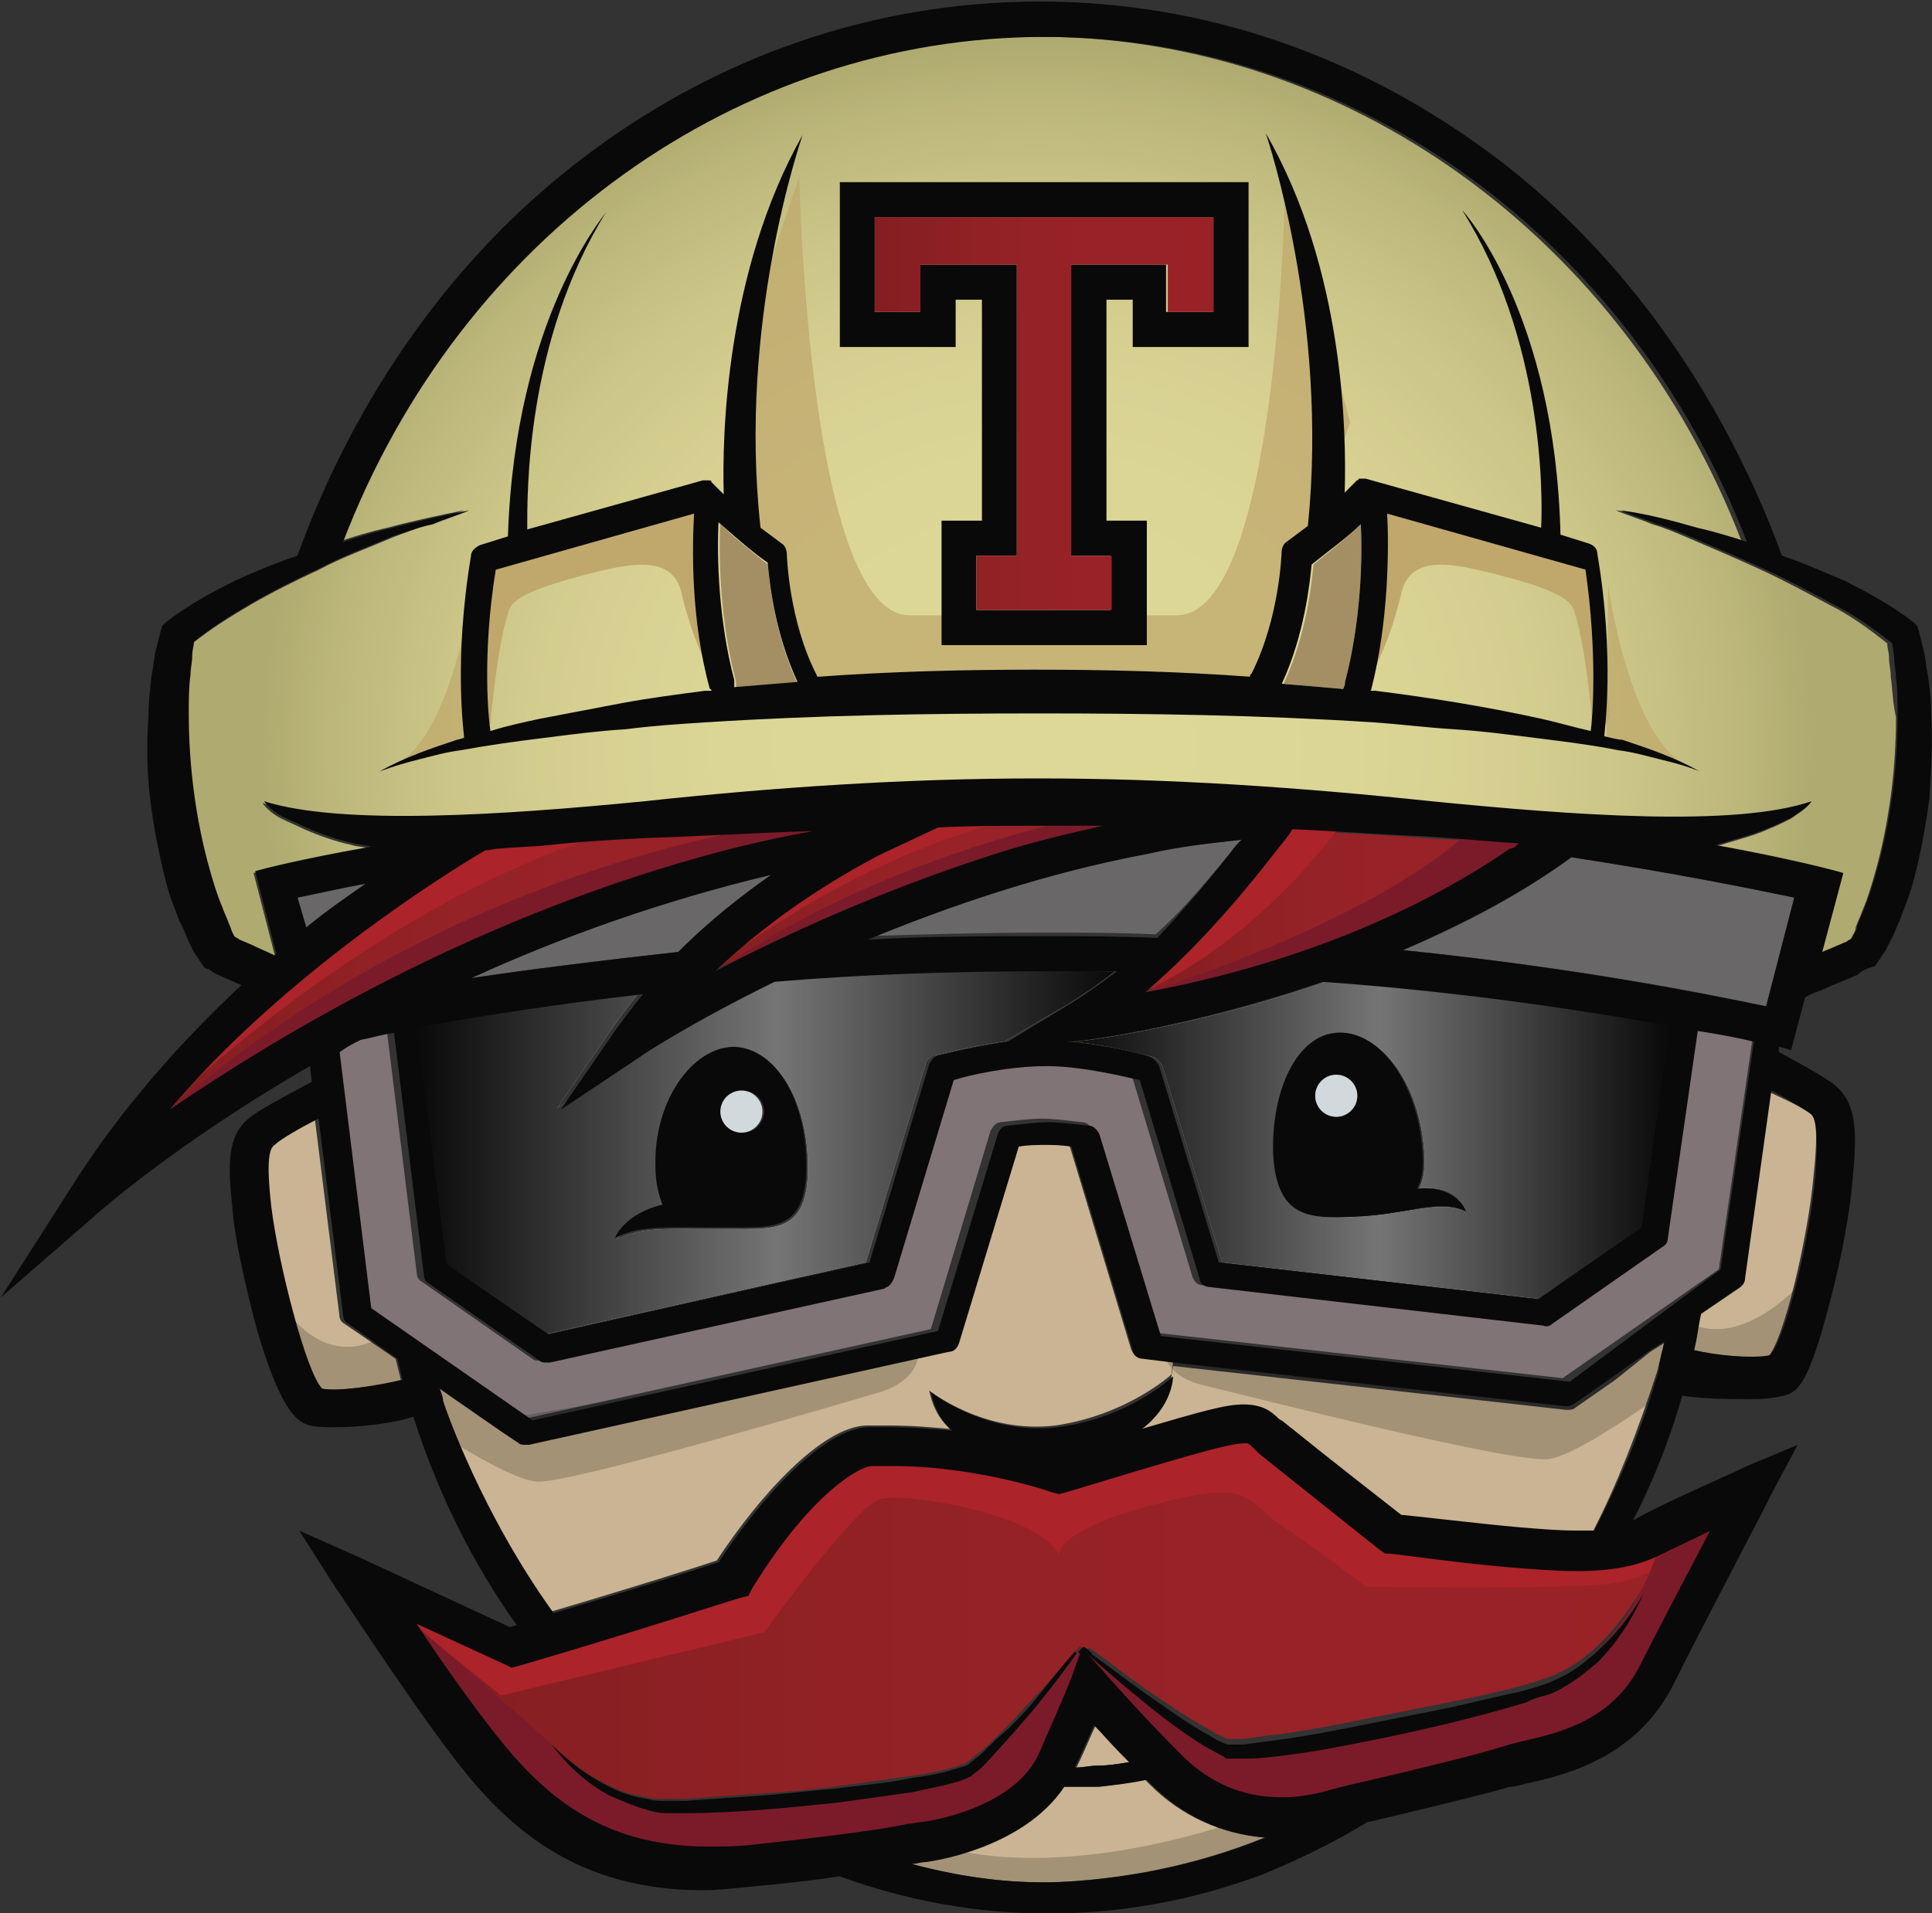 <?xml version="1.0" encoding="utf-8"?>
<!-- Generator: Adobe Illustrator 18.1.1, SVG Export Plug-In . SVG Version: 6.00 Build 0)  -->
<!DOCTYPE svg PUBLIC "-//W3C//DTD SVG 1.1//EN" "http://www.w3.org/Graphics/SVG/1.1/DTD/svg11.dtd">
<svg version="1.1" id="Layer_1" xmlns="http://www.w3.org/2000/svg" xmlns:xlink="http://www.w3.org/1999/xlink" x="0px" y="0px"
	 viewBox="694 -594 2000 1981" enable-background="new 694 -594 2000 1981" xml:space="preserve">
<rect x="694" y="-594" width="2000" height="1981" fill="#333333" stroke="none"/>
<filter  width="100%" height="100%" filterUnits="objectBoundingBox" id="alpha" y="0%" x="0%">
	<feColorMatrix  type="matrix" in="SourceGraphic" values="0 0 0 0 1 0 0 0 0 1 0 0 0 0 1 0 0 0 1 0"></feColorMatrix>
</filter>
<defs>
	<filter id="Adobe_OpacityMaskFilter" filterUnits="userSpaceOnUse" x="694" y="-594.2" width="2000" height="1981.5">
		<feColorMatrix  type="matrix" values="1 0 0 0 0  0 1 0 0 0  0 0 1 0 0  0 0 0 1 0"/>
	</filter>
</defs>
<mask maskUnits="userSpaceOnUse" x="694" y="-594.2" width="2000" height="1981.5" id="mask0">
	<g filter="url(#alpha)">
		<g>
			<rect x="694" y="-594.2" opacity="0.251" width="2000" height="1981"/>
		</g>
	</g>
	<g filter="url(#alpha)">
		<g>
			<rect x="694" y="-594.2" opacity="0.8" width="2000" height="1981"/>
		</g>
	</g>
</mask>
<g id="surface1" mask="url(#mask0)">
	
		<radialGradient id="SVGID_1_" cx="63.407" cy="133.821" r="40.146" gradientTransform="matrix(-7.940240e-07 -18.158 -19.982 8.730660e-07 4441.592 1330.389)" gradientUnits="userSpaceOnUse">
		<stop  offset="0" style="stop-color:#FBF5A9"/>
		<stop  offset="0.408" style="stop-color:#F9F2A7"/>
		<stop  offset="0.614" style="stop-color:#F1E9A0"/>
		<stop  offset="0.775" style="stop-color:#E4DD95"/>
		<stop  offset="0.911" style="stop-color:#D3CD86"/>
		<stop  offset="1" style="stop-color:#C4BF7A"/>
	</radialGradient>
	<path fill="url(#SVGID_1_)" d="M2651.3,106.7c0-7.3-1.8-12.7-1.8-20c0-5.4-1.8-9.1-1.8-14.5c-18.2-14.5-38.1-29.1-59.9-39.9
		c-23.6-12.7-47.2-25.4-70.8-36.3c-23.6-10.9-49-21.8-74.5-32.7c-12.7-5.4-25.4-10.9-38.1-14.5c-12.7-5.4-25.4-9.1-38.1-14.5
		c27.2,3.6,54.5,10.9,79.9,18.2c16.3,3.6,34.5,9.1,50.9,14.5c-121.7-315.9-410.5-522.9-726.6-522.9s-604.9,205.2-726.6,522.9
		c16.3-5.4,34.5-10.9,50.9-14.5c27.2-7.3,52.7-12.7,79.9-18.2c-12.7,5.4-25.4,9.1-38.1,14.5c-12.7,5.4-25.4,9.1-38.1,14.5
		c-25.4,10.9-50.9,20-74.5,32.7c-23.6,10.9-49,23.6-70.8,36.3c-21.8,12.7-41.8,25.4-59.9,39.9c0,3.6-1.8,9.1-1.8,14.5
		c0,7.3-1.8,12.7-1.8,20c-1.8,12.7-1.8,27.2-1.8,39.9c0,27.2,1.8,54.5,5.4,81.7c3.6,27.2,9.1,54.5,16.3,79.9
		c3.6,12.7,7.3,25.4,12.7,38.1c1.8,5.4,5.4,12.7,7.3,18.2c1.8,3.6,1.8,5.4,3.6,9.1l1.8,3.6c1.8,1.8,3.6,1.8,5.4,3.6l12.7,5.4
		c7.3,3.6,16.3,7.3,23.6,10.9c0,0,0,0,1.8-1.8L956.5,310c5.4-1.8,47.2-12.7,119.9-25.4c-5.5-1.8-12.7-1.8-18.2-3.6
		c-16.3-3.6-32.7-9.1-49-16.3c-7.3-3.6-16.3-7.3-23.6-10.9c-7.3-3.6-14.5-9.1-20-16.3c79.9,25.4,247,14.5,394.2,0
		c134.4-14.5,270.7-23.6,406.9-23.6s270.7,9.1,406.9,23.6c147.1,14.5,314.3,27.2,394.2,0c-5.4,7.3-12.7,10.9-20,16.3
		c-7.3,3.6-14.5,7.3-23.6,10.9c-16.3,7.3-32.7,10.9-49,16.3c-1.8,0-5.4,1.8-7.3,1.8c79.9,14.5,127.2,27.2,132.6,29.1l-21.8,81.7
		c3.6-1.8,9.1-3.6,12.7-5.4l12.7-5.4c1.8-1.8,3.6-1.8,5.4-3.6l1.8-3.6c1.8-3.6,3.6-5.4,3.6-9.1c1.8-5.4,5.4-12.7,7.3-18.2
		c5.4-12.7,9.1-25.4,12.7-38.1c7.3-25.4,12.7-52.7,16.4-79.9c3.6-27.2,5.4-54.5,5.4-81.7C2653.1,132.1,2653.1,119.4,2651.3,106.7z"
		/>
	<path fill="#E5CAA3" d="M1862.9,1230.6c-10.9,1.8-21.8,3.6-32.7,3.6c-7.3,0-14.5,1.8-20,1.8h-1.8c9.1-18.2,14.5-32.7,20-43.6
		C1835.7,1203.4,1848.4,1216.1,1862.9,1230.6z"/>
	<path fill="#E5CAA3" d="M1884.7,1254.2c32.7,32.7,74.5,50.8,118.1,54.5c-76.3,30.9-147.1,41.8-201.6,45.4
		c-54.5,3.6-110.8-3.6-165.3-18.2c5.4,0,7.3-1.8,12.7-1.8c3.6,0,101.7-12.7,145.3-78.1h14.5c7.3,0,14.5,0,21.8,0
		c16.3-1.8,32.7-3.6,49-7.3C1881.1,1250.6,1882.9,1252.4,1884.7,1254.2z"/>
	<path fill="#737071" d="M1979.2,275.5c-3.6,3.6-7.3,9.1-10.9,12.7c-20,23.6-45.4,56.3-78.1,85.3c-36.3-1.8-74.5-1.8-114.4-1.8
		c-65.4,0-127.2,1.8-185.3,3.6c83.6-34.5,183.5-69,290.6-89C1913.8,282.8,1946.5,279.2,1979.2,275.5z"/>
	<path fill="#737071" d="M1492.4,311.8c-29.1,20-63.6,47.2-96.3,79.9c-83.6,9.1-156.2,18.2-216.2,27.2
		C1272.6,377.2,1377.9,339.1,1492.4,311.8z"/>
	<path fill="#8D7F81" d="M2507.8,484.3l-34.5,236L2311.6,833l-423.2-47.2l-63.6-208.8c-1.8-5.4-5.4-9.1-10.9-9.1
		c-16.3-1.8-29.1-3.6-41.8-3.6c-10.9,0-25.4,1.8-41.8,3.6c-5.5,0-9.1,5.4-10.9,9.1l-61.8,205.2l-419.6,92.6l-167.1-116.2
		l-32.7-265.1c7.3-3.6,14.5-7.3,21.8-12.7c10.9-1.8,21.8-3.6,34.5-7.3l30.9,250.6c0,3.6,1.8,7.3,5.4,9.1l114.4,79.9
		c1.8,1.8,5.4,1.8,7.3,1.8s1.8,0,3.6,0l345.1-76.3c1.8,0,1.8,0,3.6-1.8c3.6-1.8,5.4-5.4,7.3-9.1l61.8-205.2
		c16.3-3.6,59.9-14.5,96.3-14.5c38.1,0,79.9,9.1,96.3,14.5l61.8,205.2c1.8,5.4,5.4,9.1,10.9,9.1l345.1,39.9c3.6,0,7.3,0,9.1-1.8
		l114.4-79.9c3.6-1.8,5.4-5.4,5.4-9.1l30.9-214.3C2475.1,477.1,2493.3,480.7,2507.8,484.3z"/>
	<path fill="#737071" d="M2551.4,335.4L2522.3,448c-59.9-12.7-194.4-39.9-376-58.1c59.9-25.4,119.9-56.3,174.4-96.2
		C2427.9,310,2507.8,326.4,2551.4,335.4z"/>
	<path fill="#E5CAA3" d="M1332.5,689.5c23.6-12.7,50.9-10.9,92.6-10.9c3.6,0,9.1,0,14.5,0c3.6,0,9.1,0,12.7,0
		c43.6,0,78.1,3.6,78.1-63.6s-30.9-121.7-72.7-121.7c-43.6,0-83.6,56.3-81.7,123.5c0,18.2,3.6,30.9,7.3,39.9
		C1343.4,664.1,1334.3,687.7,1332.5,689.5z M1848.4,411.7c-16.3,12.7-34.5,25.4-52.7,36.3l-61.8,36.3c-38.1,5.4-70.8,14.5-72.7,14.5
		c-1.8,0-1.8,0-3.6,1.8c-3.6,1.8-5.4,5.4-5.4,7.3l-61.8,205.2L1258,787.6l-105.4-72.6L1121.8,468c59.9-10.9,138.1-23.6,234.3-34.5
		c-10.9,12.7-20,25.4-29.1,38.1l-56.3,81.7l81.7-54.5c1.8,0,54.5-36.3,139.9-78.1c85.4-7.3,179.8-10.9,281.6-10.9
		C1801.2,411.7,1824.8,411.7,1848.4,411.7z"/>
	<path fill="#E5CAA3" d="M2211.7,660.5c0-1.8-9.1-29.1-49-23.6c5.4-9.1,7.3-23.6,5.4-41.8c-5.4-67.2-43.6-119.8-87.2-119.8
		c-43.6,1.8-70.8,58.1-67.2,125.3c1.8,67.2,38.1,67.2,81.7,65.4C2151.8,664.1,2182.6,647.8,2211.7,660.5z M2424.2,468l-29.1,208.8
		l-105.4,74.4l-330.6-38.1l-61.8-203.4c-1.8-3.6-5.4-7.3-9.1-9.1c-1.8,0-43.6-12.7-87.2-16.3h7.3c7.3,0,121.7-14.5,257.9-61.7
		C2217.2,433.5,2338.9,451.7,2424.2,468z"/>
	<g>
		<g>
			<defs>
				<rect id="SVGID_2_" x="694" y="-594.2" width="2000" height="1981"/>
			</defs>
			<clipPath id="SVGID_3_">
				<use xlink:href="#SVGID_2_"  overflow="visible"/>
			</clipPath>
			<g id="surface6" clip-path="url(#SVGID_3_)">
				
					<linearGradient id="SVGID_4_" gradientUnits="userSpaceOnUse" x1="1010.839" y1="-87.727" x2="1050.734" y2="-87.727" gradientTransform="matrix(18.165 0 0 -18.158 -17237.633 -994.183)">
					<stop  offset="0" style="stop-color:#010101"/>
					<stop  offset="0.517" style="stop-color:#808080"/>
					<stop  offset="1" style="stop-color:#010101"/>
				</linearGradient>
				<path fill="url(#SVGID_4_)" d="M1332.5,689.5c23.6-12.7,50.9-10.9,92.6-10.9c3.6,0,9.1,0,14.5,0c3.6,0,9.1,0,12.7,0
					c43.6,0,78.1,3.6,78.1-63.6s-30.9-121.7-72.7-121.7c-43.6,0-83.6,56.3-81.7,123.5c0,18.2,3.6,30.9,7.3,39.9
					C1343.4,664.1,1334.3,687.7,1332.5,689.5z M1848.4,411.7c-16.3,12.7-34.5,25.4-52.7,36.3l-61.8,36.3
					c-38.1,5.4-70.8,14.5-72.7,14.5c-1.8,0-1.8,0-3.6,1.8c-3.6,1.8-5.4,5.4-5.4,7.3l-61.8,205.2L1258,787.6l-105.4-72.6L1121.8,468
					c59.9-10.9,138.1-23.6,234.3-34.5c-10.9,12.7-20,25.4-29.1,38.1l-56.3,81.7l81.7-54.5c1.8,0,54.5-36.3,139.9-78.1
					c85.4-7.3,179.8-10.9,281.6-10.9C1801.2,411.7,1824.8,411.7,1848.4,411.7z"/>
				
					<linearGradient id="SVGID_5_" gradientUnits="userSpaceOnUse" x1="1048.014" y1="-87.077" x2="1082.378" y2="-87.077" gradientTransform="matrix(18.165 0 0 -18.158 -17237.633 -994.183)">
					<stop  offset="0" style="stop-color:#010101"/>
					<stop  offset="0.517" style="stop-color:#808080"/>
					<stop  offset="1" style="stop-color:#010101"/>
				</linearGradient>
				<path fill="url(#SVGID_5_)" d="M2211.7,660.5c0-1.8-9.1-29.1-49-23.6c5.4-9.1,7.3-23.6,5.4-41.8
					c-5.4-67.2-43.6-119.8-87.2-119.8c-43.6,1.8-70.8,58.1-67.2,125.3c1.8,67.2,38.1,67.2,81.7,65.4
					C2151.8,664.1,2182.6,647.8,2211.7,660.5z M2424.2,468l-29.1,208.8l-105.4,74.4l-330.6-38.1l-61.8-203.4
					c-1.8-3.6-5.4-7.3-9.1-9.1c-1.8,0-43.6-12.7-87.2-16.3h7.3c7.3,0,121.7-14.5,257.9-61.7C2217.2,433.5,2338.9,451.7,2424.2,468z"
					/>
			</g>
		</g>
	</g>
	<path fill="#E5CAA3" d="M2567.7,558.8c5.5,3.6,9.1,14.5,3.6,65.4c-5.4,61.7-30.9,170.7-47.2,187c-18.2,3.6-54.5,0-78.1-5.4
		c3.6-16.3,5.4-23.6,7.3-38.1l40-27.2c3.6-1.8,5.4-5.4,5.4-9.1L2526,537C2545.9,546.1,2564.1,555.2,2567.7,558.8z"/>
	<path fill="#E5CAA3" d="M1103.6,813c1.8,7.3,3.6,14.5,5.4,21.8c-21.8,5.4-65.4,12.7-85.4,9.1c-16.4-16.3-47.2-128.9-52.7-188.8
		c-5.4-49-1.8-59.9,3.6-63.6c5.4-5.4,27.2-16.3,45.4-27.2l25.4,203.4c0,3.6,1.8,7.3,5.4,9.1L1103.6,813z"/>
	<path fill="#E5CAA3" d="M1908.3,816.6l-1.8,12.7c0,0-45.4,41.8-119.9,52.7c-74.5,9.1-130.8-36.3-130.8-36.3
		c1.8,7.3,5.4,25.4,21.8,39.9c-20-1.8-40-3.6-63.6-3.6c-7.3,0-16.3,0-23.6,0c-45.4,1.8-109,70.8-154.4,139.8
		c-21.8,7.3-90.8,29.1-170.8,52.7c-74.5-103.5-110.8-208.8-114.4-219.7c-1.8-3.6-3.6-9.1-3.6-12.7l18.2,12.7l47.2,32.7l16.3,10.9
		c1.8,1.8,5.4,1.8,7.3,1.8s1.8,0,3.6,0l434.1-96.2c5.4-1.8,9.1-5.4,10.9-9.1l61.8-203.4c10.9-1.8,20-1.8,27.2-1.8s18.2,0,27.2,1.8
		l63.6,210.6c1.8,5.4,5.4,9.1,10.9,9.1L1908.3,816.6z"/>
	<path fill="#E5CAA3" d="M2402.4,805.7l14.5-9.1c-1.8,9.1-5.4,20-7.3,29.1c-20,61.7-41.8,118-67.2,167.1c-5.4,0-10.9,0-18.2,0
		c-20,0-40-1.8-61.8-3.6c-38.1-3.6-99.9-10.9-119.9-12.7c-16.3-12.7-74.5-58.1-121.7-96.2c-1.8-1.8-3.6-3.6-5.4-3.6
		c-9.1-7.3-18.2-14.5-36.3-14.5c-18.2,0-43.6,7.3-105.4,25.4c32.7-23.6,32.7-54.5,32.7-54.5l1.8-12.7l406.9,45.4
		c3.6,0,7.3,0,9.1-1.8l41.8-29.1L2402.4,805.7z"/>
	
		<linearGradient id="SVGID_6_" gradientUnits="userSpaceOnUse" x1="1010.595" y1="-115.727" x2="1084.383" y2="-115.727" gradientTransform="matrix(18.165 0 0 -18.158 -17237.633 -994.183)">
		<stop  offset="0" style="stop-color:#921A1E"/>
		<stop  offset="2.860000e-02" style="stop-color:#931A1E"/>
		<stop  offset="0.297" style="stop-color:#A01D22"/>
		<stop  offset="0.599" style="stop-color:#A81F24"/>
		<stop  offset="1" style="stop-color:#AA1F24"/>
	</linearGradient>
	<path fill="url(#SVGID_6_)" d="M1812.1,1110.8c-1.8,1.8-3.6,3.6-5.4,5.4c-14.5,16.3-27.2,32.7-43.6,49c-9.1,9.1-18.2,20-27.2,29.1
		c-9.1,9.1-18.2,18.2-29.1,27.2c-5.4,3.6-10.9,9.1-14.5,10.9c-5.4,1.8-10.9,3.6-18.2,5.4c-12.7,3.6-25.4,5.4-38.1,7.3
		c-25.4,3.6-52.7,7.3-78.1,10.9c-25.4,3.6-52.7,5.4-78.1,7.3c-25.4,1.8-52.7,3.6-78.1,5.4c-7.3,0-12.7,0-20,0
		c-5.4,0-12.7,0-18.2-1.8c-12.7-1.8-25.4-5.4-36.3-10.9c-23.6-10.9-45.4-27.2-63.6-45.4c16.4,20,36.3,38.1,59.9,52.7
		c10.9,7.3,23.6,12.7,38.1,14.5c7.3,1.8,14.5,1.8,20,3.6c7.3,0,12.7,0,20,0c52.7,0,105.4-5.4,158-10.9c25.4-3.6,52.7-7.3,78.1-10.9
		c12.7-1.8,25.4-5.4,40-9.1c7.3-1.8,12.7-3.6,20-7.3c3.6-1.8,7.3-3.6,9.1-7.3c1.8-1.8,5.4-3.6,7.3-7.3c20-18.2,36.3-38.1,52.7-59.9
		c14.5-18.2,27.2-34.5,40-52.7l-9.1,25.4c0,0-5.4,14.5-32.7,76.3c-27.2,59.9-121.7,72.6-121.7,72.6c-5.4,0-9.1,1.8-14.5,1.8
		c-16.3,3.6-45.4,7.3-161.7,21.8c-16.4,1.8-30.9,1.8-45.4,1.8c-114.4,0-172.6-56.3-219.8-116.2c-27.2-34.5-58.1-78.1-81.7-114.4
		c43.6,20,90.8,41.8,90.8,41.8l7.3,3.6l7.3-1.8c118.1-34.5,228.9-69,230.7-70.8l7.3-1.8l3.6-7.3c65.4-101.7,114.4-127.1,123.5-127.1
		c7.3,0,14.5,0,21.8,0c90.8,0,165.3,27.2,165.3,27.2l7.3,1.8l7.3-1.8c114.4-36.3,167.1-50.8,185.3-50.8c3.6,0,3.6,0,9.1,5.4
		c1.8,1.8,3.6,3.6,5.5,5.4c56.3,43.6,125.3,99.9,125.3,99.9l5.4,3.6h5.4c0,0,79.9,9.1,127.2,14.5c23.6,1.8,45.4,3.6,65.4,3.6
		c36.3,0,63.6-5.4,85.4-16.3c14.5-7.3,32.7-16.3,52.7-25.4c-21.8,39.9-50.9,96.2-72.7,139.8c-29.1,56.3-81.7,69-121.7,78.1
		c-7.3,1.8-12.7,3.6-20,5.4c-29.1,9.1-90.8,23.6-143.5,36.3c-14.5,3.6-29.1,7.3-43.6,10.9c-14.5,3.6-29.1,5.4-41.8,5.4
		c-40,0-74.5-14.5-103.5-43.6c-43.6-43.6-78.1-85.3-79.9-85.3l-16.3-18.2c16.3,14.5,34.5,29.1,50.9,43.6
		c21.8,18.2,43.6,34.5,69,50.8c5.4,3.6,12.7,7.3,20,10.9c0,0,1.8,0,3.6,1.8c1.8,0,1.8,0,3.6,0s3.6,0,5.4,0c3.6,0,7.3,0,10.9,0
		c14.5,0,29.1-1.8,41.8-3.6c27.2-3.6,56.3-9.1,83.6-14.5c54.5-10.9,109-23.6,163.5-39.9c7.3-1.8,12.7-3.6,20-7.3
		c7.3-1.8,14.5-5.4,20-9.1c12.7-7.3,23.6-16.3,34.5-25.4c20-20,36.3-43.6,49-70.8c-14.5,23.6-32.7,47.2-52.7,63.6
		c-10.9,9.1-21.8,16.3-34.5,21.8c-12.7,5.4-25.4,9.1-38.1,12.7c-27.2,7.3-54.5,12.7-81.7,18.2c-27.2,5.4-54.5,10.9-81.7,16.3
		c-27.2,5.4-54.5,10.9-81.7,14.5c-14.5,1.8-27.2,3.6-40,5.4c-3.6,0-7.3,0-9.1,0s-3.6,0-3.6,0h-1.8h-1.8c-5.4-1.8-12.7-5.4-18.2-9.1
		c-23.6-12.7-47.2-29.1-70.8-45.4c-18.2-12.7-36.3-27.2-54.5-39.9C1819.3,1114.4,1815.7,1112.6,1812.1,1110.8z"/>
	
		<linearGradient id="SVGID_7_" gradientUnits="userSpaceOnUse" x1="1052.395" y1="-74.077" x2="1073.743" y2="-74.077" gradientTransform="matrix(18.165 0 0 -18.158 -17237.633 -994.183)">
		<stop  offset="0" style="stop-color:#921A1E"/>
		<stop  offset="2.860000e-02" style="stop-color:#931A1E"/>
		<stop  offset="0.297" style="stop-color:#A01D22"/>
		<stop  offset="0.599" style="stop-color:#A81F24"/>
		<stop  offset="1" style="stop-color:#AA1F24"/>
	</linearGradient>
	<path fill="url(#SVGID_7_)" d="M2266.2,279.2c-3.6,1.8-5.4,5.4-9.1,7.3C2122.7,379,1968.3,419,1879.3,435.3
		c63.6-52.7,112.6-114.4,136.2-147.1c7.3-10.9,12.7-18.2,16.3-21.8c45.4,1.8,90.8,3.6,136.2,7.3
		C2200.8,275.5,2233.5,277.3,2266.2,279.2z"/>
	
		<linearGradient id="SVGID_8_" gradientUnits="userSpaceOnUse" x1="1027.695" y1="-73.277" x2="1049.924" y2="-73.277" gradientTransform="matrix(18.165 0 0 -18.158 -17237.633 -994.183)">
		<stop  offset="0" style="stop-color:#921A1E"/>
		<stop  offset="2.860000e-02" style="stop-color:#931A1E"/>
		<stop  offset="0.297" style="stop-color:#A01D22"/>
		<stop  offset="0.599" style="stop-color:#A81F24"/>
		<stop  offset="1" style="stop-color:#AA1F24"/>
	</linearGradient>
	<path fill="url(#SVGID_8_)" d="M1764.8,261c23.6,0,45.4,0,69,0c-38.1,9.1-76.3,18.2-112.6,29.1c-119.9,36.3-221.6,85.3-290.6,121.7
		c78.1-74.4,159.9-116.2,168.9-119.8l61.8-29.1C1697.6,261,1732.1,261,1764.8,261z"/>
	
		<linearGradient id="SVGID_9_" gradientUnits="userSpaceOnUse" x1="996.933" y1="-77.277" x2="1033.533" y2="-77.277" gradientTransform="matrix(18.165 0 0 -18.158 -17237.633 -994.183)">
		<stop  offset="0" style="stop-color:#921A1E"/>
		<stop  offset="2.860000e-02" style="stop-color:#931A1E"/>
		<stop  offset="0.297" style="stop-color:#A01D22"/>
		<stop  offset="0.599" style="stop-color:#A81F24"/>
		<stop  offset="1" style="stop-color:#AA1F24"/>
	</linearGradient>
	<path fill="url(#SVGID_9_)" d="M1536,264.6c-40,7.3-79.9,18.2-118.1,27.2c-239.8,67.2-434.1,183.4-546.8,261.5
		c114.4-138,281.6-243.3,327-268.7c5.4,0,9.1-1.8,14.5-1.8c16.3-1.8,32.7-3.6,50.9-3.6c32.7-1.8,67.2-5.4,99.9-7.3
		C1421.5,270.1,1477.8,266.4,1536,264.6z"/>
	<path fill="#B79E6B" d="M2102.7-51.3c1.8,36.3,0,101.7-16.3,163.4c0,1.8,0,5.4,0,7.3c-21.8-1.8-43.6-3.6-63.6-5.4
		c23.6-50.8,29.1-103.5,30.9-123.5C2071.8-24.1,2090-38.6,2102.7-51.3z"/>
	<path fill="#B79E6B" d="M1488.7-9.6c1.8,18.2,7.3,72.6,30.9,123.5c-21.8,1.8-43.6,3.6-63.6,5.4c0-1.8,0-3.6,0-7.3
		c-16.3-61.7-18.2-127.1-16.3-163.4C1452.4-38.6,1470.6-24.1,1488.7-9.6z"/>
	<path fill="#010101" d="M2211.7,660.5c-29.1-14.5-59.9,3.6-118.1,5.4c-43.6,1.8-78.1,1.8-81.7-65.4
		c-1.8-67.2,25.4-123.5,67.2-125.3c43.6-1.8,81.7,52.7,87.2,119.8c1.8,18.2,0,32.7-5.4,41.8C2202.6,633.2,2211.7,660.5,2211.7,660.5
		z M2077.3,562.4c12.7,0,21.8-10.9,21.8-21.8c0-12.7-10.9-21.8-21.8-21.8c-12.7,0-21.8,10.9-21.8,21.8
		C2055.5,553.3,2064.6,562.4,2077.3,562.4z"/>
	<path fill="#EDF6FA" d="M2099.1,540.6c0,12-9.8,21.8-21.8,21.8s-21.8-9.8-21.8-21.8c0-12,9.8-21.8,21.8-21.8
		S2099.1,528.6,2099.1,540.6z"/>
	<path fill="#010101" d="M1528.7,613.3c0,67.2-34.5,63.6-78.1,63.6c-3.6,0-9.1,0-12.7,0c-5.4,0-9.1,0-14.5,0
		c-41.8,0-69-1.8-92.6,10.9c0-1.8,10.9-25.4,49-34.5c-3.6-9.1-7.3-21.8-7.3-39.9c-1.8-67.2,38.1-123.5,81.7-123.5
		C1497.8,491.6,1528.7,546.1,1528.7,613.3z M1463.3,578.8c12.7,0,21.8-10.9,21.8-21.8c0-12.7-10.9-21.8-21.8-21.8
		c-12.7,0-21.8,10.9-21.8,21.8C1441.5,569.7,1450.6,578.8,1463.3,578.8z"/>
	<path fill="#EDF6FA" d="M1483.3,557c0,12-9.8,21.8-21.8,21.8s-21.8-9.8-21.8-21.8s9.8-21.8,21.8-21.8S1483.3,544.9,1483.3,557z"/>
	<g>
		<g>
			<defs>
				<rect id="SVGID_10_" x="694" y="-594.2" width="2000" height="1981"/>
			</defs>
			<clipPath id="SVGID_11_">
				<use xlink:href="#SVGID_10_"  overflow="visible"/>
			</clipPath>
			<g id="surface9" clip-path="url(#SVGID_11_)">
				<path fill="#D8BC76" d="M1201.7,155.7c0,0,7.3-87.2,20-119.8c7.3-16.3,50.9-27.2,83.6-36.3c32.7-7.3,85.4-23.6,94.5,21.8
					c10.9,45.4,27.2,79.9,38.1,94.4l-14.5-188.8l-225.2,54.5l-14.5,167.1l7.3,12.7L1201.7,155.7"/>
				<path fill="#D8BC76" d="M2342.5,155.7c0,0-7.3-87.2-20-119.8c-7.3-16.3-49-27.2-83.6-36.3c-32.7-7.3-85.4-23.6-94.5,21.8
					c-10.9,45.4-27.2,79.9-38.1,94.4l14.5-188.8l225.2,54.5l14.5,167.1l-7.3,12.7L2342.5,155.7"/>
			</g>
		</g>
	</g>
	<path fill="#D8BC76" fill-opacity="0.749" d="M2024.6-410.8c0,0-5.4,453.9-112.6,453.9c-105.4,0-127.2,0-127.2,0H1763
		c0,0-21.8,0-127.2,0s-114.4-453.9-114.4-453.9l-52.7,154.3v212.4l36.3,29.1l16.3,90.8l23.6,52.7h454.1l21.8-38.1l18.2-63.6
		l1.8-39.9l50.9-143.4L2024.6-410.8z"/>
	<path fill="#D8BC76" fill-opacity="0.749" d="M2358.8,12.2c0,0,21.8,156.2,79.9,185.2c58.1,29.1,0,0,0,0l-81.7-23.6L2358.8,12.2z"
		/>
	<path fill="#D8BC76" fill-opacity="0.749" d="M1183.6,12.2c0,0-21.8,156.2-79.9,185.2c-58.1,29.1,0,0,0,0l81.7-23.6L1183.6,12.2z"
		/>
	<path fill="#010101" d="M2373.4,172c27.2,9.1,54.5,18.2,79.9,32.7c-12.7-5.4-27.2-9.1-41.8-12.7s-27.2-7.3-41.8-9.1
		c-27.2-5.4-56.3-9.1-85.4-12.7c-29.1-3.6-56.3-7.3-85.4-9.1c-29.1-1.8-56.3-5.4-85.4-7.3c-114.4-7.3-228.9-9.1-343.3-9.1
		s-228.9,1.8-343.3,9.1c-29.1,1.8-56.3,3.6-85.4,7.3c-29.1,1.8-56.3,5.4-85.4,9.1c-29.1,3.6-56.3,7.3-85.4,12.7
		c-14.5,1.8-27.2,5.4-41.8,9.1c-14.5,3.6-27.2,7.3-41.8,12.7c25.4-14.5,52.7-23.6,79.9-32.7c1.8,0,5.4-1.8,7.3-1.8v-1.8
		c0-3.6-10.9-78.1,7.3-187c0-5.4,5.4-9.1,9.1-10.9l29.1-9.1c7.3-225.2,99.9-332.3,101.7-335.9c-83.6,134.4-81.7,292.3-81.7,328.7
		l181.7-50.8h1.8c1.8,0,1.8,0,3.6,0h1.8c0,0,1.8,0,1.8,1.8c0,0,5.4,5.4,12.7,12.7c-1.8-59.9,1.8-230.6,81.7-372.2
		c-1.8,5.4-67.2,194.3-43.6,406.7c7.3,5.4,14.5,10.9,21.8,16.3c3.6,1.8,5.4,7.3,5.4,10.9c0,0,1.8,69,30.9,125.3c0,0,0,1.8,1.8,1.8
		c74.5-5.4,149-7.3,223.4-7.3s149,1.8,223.4,7.3c0-1.8,0-1.8,1.8-3.6c29.1-58.1,30.9-125.3,30.9-125.3c0-3.6,1.8-9.1,5.4-10.9
		c7.3-5.4,14.5-10.9,21.8-16.3c21.8-212.4-41.8-401.3-43.6-406.7c81.7,141.6,83.6,312.3,81.7,372.2c7.3-7.3,12.7-12.7,12.7-12.7
		s1.8,0,1.8-1.8h1.8c1.8,0,1.8,0,3.6,0h1.8l181.7,50.8c1.8-36.3,1.8-196.1-81.7-328.7c3.6,3.6,96.3,108.9,101.7,335.9l29.1,9.1
		c5.4,1.8,9.1,5.4,9.1,10.9c18.2,107.1,7.3,183.4,7.3,187v1.8C2369.7,172,2371.6,172,2373.4,172z M2340.7,162.9
		c1.8-12.7,7.3-78.1-5.4-167.1L2130-62.2c1.8,34.5,1.8,110.8-16.4,181.6c0,0,0,1.8-1.8,1.8c1.8,0,3.6,0,5.5,0
		c58.1,7.3,114.4,16.3,172.6,29.1C2306.2,153.9,2324.3,159.3,2340.7,162.9z M2086.4,112.1c16.3-61.7,18.2-127.1,16.3-163.4
		c-12.7,12.7-32.7,27.2-50.9,41.8c-1.8,18.2-7.3,72.6-30.9,123.5c21.8,1.8,43.6,3.6,63.6,5.4
		C2086.4,115.7,2086.4,113.9,2086.4,112.1z M1519.6,112.1c-23.6-50.8-29.1-103.5-30.9-123.5c-18.2-12.7-36.3-29.1-50.9-41.8
		c-1.8,36.3,0,101.7,16.3,163.4c0,1.8,0,5.4,0,7.3C1476,115.7,1497.8,113.9,1519.6,112.1z M1430.6,121.2c0,0,0-1.8-1.8-1.8
		c-20-72.6-18.2-147.1-16.3-181.6L1207.2-4.1c-14.5,89-7.3,156.2-5.5,167.1c16.4-5.4,34.5-9.1,50.9-12.7
		c29.1-5.4,56.3-10.9,85.4-16.3c29.1-5.4,58.1-9.1,85.4-12.7C1427,121.2,1428.8,121.2,1430.6,121.2z"/>
	<path fill="#010101" d="M1986.5-405.4v170.7h-119.9v-49h-27.2v228.8h41.8V74h-212.5V-54.9h41.8v-228.8h-27.2v49h-119.9v-170.7
		H1986.5z M1950.1-271v-98.1h-350.6v98.1h47.2v-49h99.9v301.4h-41.8v56.3H1843v-56.3h-41.8V-320h99.9v49H1950.1z"/>
	
		<linearGradient id="SVGID_12_" gradientUnits="userSpaceOnUse" x1="1036.947" y1="-45.627" x2="1056.327" y2="-45.627" gradientTransform="matrix(18.165 0 0 -18.158 -17237.633 -994.183)">
		<stop  offset="0" style="stop-color:#921A1E"/>
		<stop  offset="2.860000e-02" style="stop-color:#931A1E"/>
		<stop  offset="0.297" style="stop-color:#A01D22"/>
		<stop  offset="0.599" style="stop-color:#A81F24"/>
		<stop  offset="1" style="stop-color:#AA1F24"/>
	</linearGradient>
	<path fill="url(#SVGID_12_)" d="M1950.1-369.1v98.1h-47.2v-49H1803v301.4h41.8v56.3h-139.9v-56.3h41.8V-320h-99.9v49h-47.2v-98.1
		H1950.1z"/>
	<path fill="#C12028" d="M2082.7,259.2c0,0-87.2,127.1-223.4,181.6l12.7-29.1L2021,241L2082.7,259.2z"/>
	<path fill="#C12028" d="M1737.6,255.6c0,0-156.2,32.7-317.9,163.4l-9.1-5.4l245.2-174.3L1737.6,255.6z"/>
	<path fill="#C12028" d="M843.9,573.3c0,0,214.3-221.5,479.6-305.1l-156.2,3.6C1167.2,270.1,856.6,489.8,843.9,573.3z"/>
	<path fill="#871628" d="M1541.4,253.7c0,0-372.4,30.9-688.5,315.9l14.5-1.8c0,0,372.4-246.9,668.5-276L1541.4,253.7z"/>
	<path fill="#871628" d="M1434.2,413.5c0,0,181.7-143.4,515.9-185.2l-89,56.3C1859.3,286.4,1565,351.8,1434.2,413.5z"/>
	<path fill="#871628" d="M1870.2,437.1c0,0,247-74.4,348.8-174.3l83.6,16.3C2302.5,279.2,2044.6,437.1,1870.2,437.1z"/>
	<path fill="#C12028" d="M2108.2,1049c0,0,201.6,3.6,256.1-3.6s114.4-65.4,114.4-65.4l-94.5,27.2l-248.9-5.4L1979.2,882l-187.1,47.2
		l-218-18.2l-121.7,132.6l-228.9,69l-114.4-34.5l103.5,83.5l272.5-65.4c0,0,92.6-128.9,119.9-138c27.2-7.3,167.1,16.3,185.3,58.1
		c0,0-5.4-25.4,99.9-52.7c98.1-25.4,90.8-7.3,127.2,20C2053.7,1007.3,2108.2,1049,2108.2,1049z"/>
	<path fill="#871628" d="M1812.1,1112.6c0,0-87.2,114.4-123.5,127.1c-36.3,12.7-272.5,36.3-316.1,32.7
		c-43.6-3.6-94.5-47.2-107.2-59.9c-12.7-12.7-161.7-141.6-161.7-141.6l50.9,125.3c0,0,116.3,123.5,179.8,138
		c65.4,14.5,181.7-1.8,268.8-14.5c87.2-12.7,158-45.4,185.3-96.2c27.2-50.8,32.7-65.4,32.7-65.4s83.6,118,156.2,130.7
		s285.2-59.9,285.2-59.9s130.8-36.3,152.6-79.9c23.6-45.4,83.6-192.5,83.6-192.5l-85.4,45.4c0,0-27.2,107.1-116.3,148.9
		c-89,43.6-294.3,65.4-294.3,65.4s-41.8,9.1-69-9.1C1910.2,1188.9,1812.1,1112.6,1812.1,1112.6z"/>
	<path fill="#737071" d="M1001.9,335.4c18.2-3.6,41.8-9.1,70.8-14.5c-18.2,12.7-38.1,27.2-61.8,45.4L1001.9,335.4z"/>
	<path fill="#010101" d="M1821.2,1119.9l16.3,18.2c0,0,36.3,41.8,79.9,85.3c29.1,29.1,63.6,43.6,103.5,43.6
		c12.7,0,27.2-1.8,41.8-5.4c12.7-3.6,27.2-7.3,43.6-10.9c54.5-12.7,114.4-27.2,143.5-36.3c5.4-1.8,12.7-3.6,20-5.4
		c40-9.1,92.6-21.8,121.7-78.1c21.8-43.6,50.9-98.1,72.7-139.8c-18.2,9.1-38.1,18.2-52.7,25.4c-21.8,10.9-49,16.3-85.4,16.3
		c-21.8,0-41.8-1.8-65.4-3.6c-47.2-3.6-125.3-14.5-127.2-14.5h-5.4l-5.4-3.6c0,0-70.8-56.3-125.3-99.9c-1.8-1.8-3.6-3.6-5.4-5.4
		c-5.5-5.4-5.5-5.4-9.1-5.4c-18.2,0-70.8,16.3-185.3,50.8l-7.3,1.8l-7.3-1.8c0,0-76.3-27.2-165.3-27.2c-7.3,0-14.5,0-21.8,0
		c-9.1,0-59.9,23.6-123.5,127.1l-3.6,7.3l-7.3,1.8c-1.8,0-112.6,36.3-230.7,70.8l-7.3,1.8l-7.3-3.6c0,0-47.2-21.8-90.8-41.8
		c23.6,36.3,54.5,79.9,81.7,114.4c47.2,59.9,107.2,116.2,219.8,116.2c14.5,0,29.1,0,45.4-1.8c116.3-12.7,145.3-18.2,161.7-21.8
		c5.4,0,9.1-1.8,14.5-1.8c1.8,0,96.3-12.7,121.7-72.6c27.2-61.7,32.7-76.3,32.7-76.3l9.1-25.4l-1.8-1.8c1.8-1.8,3.6-3.6,5.4-5.4
		c3.6,1.8,5.4,3.6,9.1,7.3L1821.2,1119.9z M1100-38.6c-25.4,10.9-50.9,20-74.5,32.7c-23.6,10.9-49,23.6-70.8,36.3
		c-21.8,12.7-41.8,25.4-59.9,39.9c0,3.6-1.8,9.1-1.8,14.5c0,7.3-1.8,12.7-1.8,20c-1.8,12.7-1.8,27.2-1.8,39.9
		c0,27.2,1.8,54.5,5.4,81.7c3.6,27.2,9.1,54.5,16.3,79.9c3.6,12.7,7.3,25.4,12.7,38.1c1.8,5.4,5.4,12.7,7.3,18.2
		c1.8,3.6,1.8,5.4,3.6,9.1l1.8,3.6c1.8,1.8,3.6,1.8,5.4,3.6l12.7,5.4c7.3,3.6,16.3,7.3,23.6,10.9c0,0,0,0,1.8-1.8l-21.8-85.3
		c5.4-1.8,47.2-12.7,119.9-25.4c-5.5-1.8-12.7-1.8-18.2-3.6c-16.3-3.6-32.7-9.1-49-16.3c-7.3-3.6-16.4-7.3-23.6-10.9
		c-7.3-3.6-14.5-9.1-20-16.3c79.9,25.4,247,14.5,394.2,0c134.4-14.5,270.7-23.6,406.9-23.6s270.7,9.1,406.9,23.6
		c147.1,14.5,314.3,27.2,394.2,0c-5.4,7.3-12.7,10.9-20,16.3c-7.3,3.6-14.5,7.3-23.6,10.9c-16.3,7.3-32.7,10.9-49,16.3
		c-1.8,0-5.4,1.8-7.3,1.8c79.9,14.5,127.2,27.2,132.6,29.1l-21.8,81.7c3.6-1.8,9.1-3.6,12.7-5.4l12.7-5.4c1.8-1.8,3.6-1.8,5.4-3.6
		l1.8-3.6c1.8-3.6,3.6-5.4,3.6-9.1c1.8-5.4,5.4-12.7,7.3-18.2c5.4-12.7,9.1-25.4,12.7-38.1c7.3-25.4,12.7-52.7,16.4-79.9
		c3.6-27.2,5.4-54.5,5.4-81.7c0-12.7,0-27.2-1.8-39.9c0-7.3-1.8-12.7-1.8-20c0-5.4-1.8-9.1-1.8-14.5c-18.2-14.5-38.1-29.1-59.9-39.9
		c-23.6-12.7-47.2-25.4-70.8-36.3c-23.6-10.9-49-21.8-74.5-32.7c-12.7-5.4-25.4-10.9-38.1-14.5c-12.7-5.4-25.4-9.1-38.1-14.5
		c27.2,3.6,54.5,10.9,79.9,18.2c16.3,3.6,34.5,9.1,50.9,14.5c-121.7-315.9-410.5-522.9-726.6-522.9s-604.9,205.2-726.6,522.9
		c16.3-5.4,34.5-10.9,50.9-14.5c27.2-7.3,52.7-12.7,79.9-18.2c-12.7,5.4-25.4,9.1-38.1,14.5C1125.4-47.7,1112.7-42.2,1100-38.6z
		 M2693.1,144.8c1.8,29.1,0,58.1-1.8,87.2c-3.6,29.1-9.1,58.1-16.3,85.3c-3.6,14.5-9.1,27.2-14.5,41.8c-3.6,7.3-5.4,14.5-9.1,20
		c-1.8,3.6-3.6,7.3-5.4,10.9l-3.6,5.4c-1.8,1.8-1.8,3.6-3.6,5.4l-3.6,5.4l-5.4,1.8c-5.4,1.8-9.1,3.6-12.7,7.3l-12.7,5.4
		c-9.1,3.6-18.2,7.3-25.4,10.9c-5.4,1.8-10.9,3.6-16.4,7.3l-14.5,54.5c0,0-5.4-1.8-12.7-3.6v5.4c16.3,9.1,47.2,25.4,58.1,34.5
		c21.8,18.2,23.6,45.4,18.2,98.1c-1.8,27.2-10.9,79.9-23.6,127.1c-21.8,83.5-32.7,92.6-47.2,96.2c-7.3,1.8-18.2,3.6-30.9,3.6
		c-21.8,0-52.7,0-74.5-3.6c-5.4,18.2-20,69-50.9,128.9c1.8,0,3.6-1.8,3.6-1.8c36.3-20,109-50.8,110.8-52.7L2555,902l-29.1,54.5
		c0,1.8-61.8,118-99.9,194.3c-38.1,74.4-109,92.6-150.8,101.7c-7.3,1.8-12.7,3.6-18.2,3.6c-30.9,9.1-92.6,23.6-145.3,36.3h-1.8
		c-32.7,20-69,38.1-109,54.5c-145.3,54.5-299.7,52.7-437.8,1.8c-21.8,3.6-52.7,7.3-92.6,10.9c-18.2,1.8-34.5,3.6-49,3.6
		c-132.6,0-203.4-67.2-254.3-132.6c-54.5-70.8-121.7-176.1-125.3-179.8l-38.1-59.9l65.4,29.1c30.9,14.5,125.3,58.1,152.6,70.8
		c1.8,0,3.6-1.8,7.3-1.8c-45.4-63.6-81.7-136.2-107.2-216.1c-21.8,7.3-56.3,10.9-81.7,10.9c-9.1,0-18.2,0-25.4-1.8
		c-14.5-3.6-30.9-18.2-54.5-98.1c-12.7-47.2-23.6-98.1-25.4-123.5c-5.4-50.8-5.4-78.1,16.4-96.2c12.7-10.9,56.3-32.7,65.4-38.1
		l-1.8-16.3C876.6,589.7,794.8,662.3,793,664.1l-98.1,85.3l70.8-110.8c54.5-87.2,119.9-158,178-212.4c-1.8-1.8-5.4-1.8-7.3-3.6
		l-12.7-5.4c-3.6-1.8-9.1-3.6-12.7-7.3l-5.4-1.8l-3.6-5.4c-1.8-1.8-1.8-3.6-3.6-5.4l-3.6-5.4c-1.8-3.6-3.6-7.3-5.4-10.9
		c-3.6-7.3-5.4-14.5-9.1-20c-5.4-14.5-10.9-27.2-14.5-41.8c-7.3-29.1-12.7-56.3-16.3-85.3c-3.6-29.1-3.6-58.1-1.8-87.2
		c0-14.5,1.8-29.1,3.6-43.6c1.8-7.3,1.8-14.5,3.6-21.8s3.6-14.5,5.4-21.8L862,54l3.6-3.6c23.6-18.2,47.2-30.9,72.7-43.6
		c20-9.1,41.8-18.2,63.6-25.4c59.9-165.2,161.7-310.5,296.1-412.2c138.1-105.3,301.5-161.6,472.3-161.6
		c170.8,0,332.4,56.3,472.3,161.6C2377-329.1,2478.7-182,2538.7-18.6c21.8,7.3,41.8,16.3,63.6,25.4c25.4,12.7,49,25.4,72.7,43.6
		l3.6,3.6l1.8,5.4c1.8,7.3,3.6,14.5,5.4,21.8s1.8,14.5,3.6,21.8C2691.3,115.7,2693.1,130.3,2693.1,144.8z M2573.2,624.2
		c3.6-50.8,0-61.7-5.5-65.4c-5.4-3.6-21.8-14.5-40-23.6l-27.2,194.3c0,3.6-1.8,7.3-5.4,9.1l-40,27.2c-3.6,16.3-3.6,23.6-7.3,38.1
		c21.8,5.4,59.9,9.1,78.1,5.4C2542.3,794.8,2567.7,687.7,2573.2,624.2z M2522.3,448l29.1-112.6c-43.6-9.1-123.5-25.4-230.7-41.8
		c-54.5,39.9-116.3,70.8-174.4,96.2C2326.1,408.1,2460.6,435.3,2522.3,448z M2475.1,720.4l34.5-236c-14.5-3.6-34.5-7.3-58.1-10.9
		l-30.9,214.3c0,3.6-1.8,7.3-5.4,9.1l-114.4,79.9c-1.8,1.8-5.4,3.6-9.1,1.8l-345.1-39.9c-5.4,0-10.9-3.6-10.9-9.1l-61.8-205.2
		c-16.3-3.6-59.9-14.5-96.3-14.5c-38.1,0-79.9,9.1-96.3,14.5l-61.8,205.2c-1.8,3.6-3.6,7.3-7.3,9.1c-1.8,0-1.8,1.8-3.6,1.8
		l-345.1,76.3c-1.8,0-1.8,0-3.6,0c-3.6,0-5.4,0-7.3-1.8l-114.4-79.9c-3.6-1.8-5.4-5.4-5.4-9.1l-30.9-250.6
		c-12.7,1.8-23.6,5.4-34.5,7.3c-7.3,3.6-14.5,7.3-21.8,12.7l32.7,265.1l167.1,116.2l419.6-92.6l61.8-203.4c1.8-5.4,5.4-9.1,10.9-9.1
		c16.3-1.8,29.1-3.6,41.8-3.6c10.9,0,25.4,1.8,41.8,3.6c5.4,0,9.1,5.4,10.9,9.1l63.6,208.8l423.2,47.2L2475.1,720.4z M2393.4,676.8
		l29.1-208.8c-83.6-14.5-207.1-34.5-359.7-45.4c-136.2,47.2-250.7,61.7-257.9,61.7h-7.3c43.6,3.6,85.4,14.5,87.2,16.3
		c3.6,1.8,7.3,5.4,9.1,9.1l61.8,203.4l330.6,38.1L2393.4,676.8z M2417,794.8l-14.5,9.1l-38.1,27.2l-41.8,29.1
		c-3.6,1.8-5.4,1.8-9.1,1.8l-406.9-45.4l-29.1-3.6c-5.4,0-10.9-3.6-10.9-9.1L1803,593.3c-10.9-1.8-20-1.8-27.2-1.8s-18.2,0-27.2,1.8
		l-61.8,203.4c-1.8,5.4-5.4,9.1-10.9,9.1L1241.7,902c-1.8,0-1.8,0-3.6,0c-3.6,0-5.4,0-7.3-1.8l-16.3-10.9l-47.2-32.7l-18.2-12.7
		c1.8,3.6,3.6,9.1,3.6,12.7c3.6,10.9,40,116.2,114.4,219.7c79.9-23.6,149-45.4,170.8-52.7c45.4-69,109-138,154.4-139.8
		c7.3,0,16.4,0,23.6,0c21.8,0,43.6,1.8,63.6,3.6c-16.3-14.5-20-32.7-21.8-39.9c0,0,58.1,45.4,130.8,36.3
		c74.5-9.1,119.9-52.7,119.9-52.7s0,30.9-32.7,54.5c61.8-18.2,87.2-25.4,105.4-25.4c20,0,29.1,7.3,36.3,14.5
		c1.8,1.8,3.6,1.8,5.4,3.6c47.2,38.1,105.4,83.5,121.7,96.2c20,1.8,79.9,9.1,119.9,12.7c21.8,1.8,41.8,3.6,61.8,3.6
		c7.3,0,12.7,0,18.2,0c25.4-49,49-103.5,67.2-167.1C2411.5,814.8,2415.2,803.9,2417,794.8z M2266.2,279.2
		c-32.7-1.8-65.4-5.4-98.1-7.3c-45.4-1.8-90.8-5.4-136.2-7.3c-1.8,3.6-7.3,10.9-16.3,21.8c-25.4,32.7-74.5,94.4-136.2,147.1
		c89-16.3,243.4-56.3,377.8-148.9C2260.8,284.6,2262.6,282.8,2266.2,279.2z M1968.3,288.2c3.6-5.4,7.3-9.1,10.9-12.7
		c-32.7,3.6-65.4,7.3-96.3,14.5c-107.2,20-207.1,54.5-290.6,89c58.1-3.6,119.9-3.6,185.3-3.6c38.1,0,76.3,0,114.4,1.8
		C1922.9,344.5,1948.3,313.7,1968.3,288.2z M2004.6,1308.7c-45.4-3.6-85.4-21.8-118.1-54.5c-1.8-1.8-3.6-3.6-5.4-5.4
		c-16.3,3.6-32.7,5.4-49,7.3c-7.3,0-12.7,0-21.8,0h-14.5c-43.6,65.4-141.7,78.1-145.3,78.1s-7.3,1.8-12.7,1.8
		c54.5,14.5,109,21.8,165.3,18.2C1857.5,1350.5,1928.3,1339.6,2004.6,1308.7z M1830.2,1234.2c10.9,0,21.8-1.8,32.7-3.6
		c-14.5-14.5-25.4-27.2-36.3-38.1c-5.4,10.9-10.9,25.4-20,43.6h1.8C1815.7,1236.1,1823,1234.2,1830.2,1234.2z M1797.5,448
		c18.2-10.9,36.3-23.6,52.7-36.3c-23.6,0-47.2,0-72.7,0c-101.7,0-196.2,3.6-281.6,10.9c-85.4,41.8-138.1,76.3-139.9,78.1l-81.7,54.5
		l56.3-81.7c9.1-12.7,20-27.2,29.1-38.1c-94.5,10.9-174.4,23.6-234.3,34.5l30.9,245.1l105.4,72.6l332.4-74.4l61.8-205.2
		c1.8-3.6,3.6-5.4,5.4-7.3c1.8,0,1.8-1.8,3.6-1.8s34.5-9.1,72.7-14.5L1797.5,448z M1835.7,261c-23.6,0-45.4,0-69,0
		c-34.5,0-67.2,0-101.7,1.8l-61.8,29.1c-9.1,5.4-90.8,45.4-168.9,119.8c69-36.3,170.8-83.5,290.6-121.7
		C1757.6,279.2,1795.7,270.1,1835.7,261z M1396.1,391.7c32.7-32.7,65.4-58.1,96.3-79.9c-114.4,27.2-219.8,65.4-310.6,107.1
		C1241.7,409.9,1314.3,400.8,1396.1,391.7z M1417.9,293.7c38.1-10.9,78.1-20,118.1-27.2c-58.1,1.8-116.3,5.4-174.4,7.3
		c-34.5,1.8-67.2,3.6-99.9,7.3c-16.3,1.8-32.7,1.8-50.9,3.6c-5.5,0-9.1,1.8-14.5,1.8c-43.6,25.4-210.7,130.7-327,268.7
		C983.7,477.1,1178.1,360.9,1417.9,293.7z M1110.9,834.8c-1.8-7.3-3.6-14.5-5.4-21.8l-50.9-36.3c-3.6-1.8-5.4-5.4-5.4-9.1
		l-25.4-203.4c-18.2,9.1-40,21.8-45.4,27.2c-5.4,3.6-9.1,14.5-3.6,63.6c7.3,59.9,36.3,172.5,52.7,188.8
		C1045.5,847.5,1089.1,840.2,1110.9,834.8z M1072.8,320.9c-29.1,5.4-52.7,10.9-70.8,14.5l9.1,30.9
		C1032.8,348.2,1054.6,333.6,1072.8,320.9z"/>
	<path fill="#010101" fill-opacity="0.2" d="M1645,802.1c0,0,5.4,30.9-40,45.4c-43.6,12.7-325.2,96.2-356,92.6
		c-32.7-3.6-112.6-58.1-112.6-58.1l-20-70.8l112.6,61.7L1645,802.1z"/>
	<path fill="#010101" fill-opacity="0.2" d="M1897.4,796.6c0,0-3.6,32.7,41.8,43.6c45.4,10.9,328.8,83.5,359.7,76.3
		c30.9-5.4,110.8-63.6,110.8-63.6l16.3-70.8l-110.8,65.4L1897.4,796.6z"/>
	<path fill="#010101" fill-opacity="0.2" d="M978.3,744c0,0,38.1,78.1,101.7,50.8l45.4,16.3l-3.6,32.7l-94.5,12.7l-25.4-14.5
		L978.3,744z"/>
	<path fill="#010101" fill-opacity="0.2" d="M2569.6,722.2c0,0-63.6,81.7-125.3,54.5l-20,12.7l3.6,32.7l94.5,12.7l25.4-14.5
		L2569.6,722.2z"/>
	<path fill="#010101" fill-opacity="0.2" d="M1586.8,1332.3c0,0,230.7,116.2,490.5-41.8l-83.6-5.4c0,0-181.7,72.6-327,32.7
		L1586.8,1332.3z"/>
	<path fill="#010101" d="M2395.2,1056.3c-10.9,25.4-27.2,50.8-47.2,70.8c-10.9,9.1-21.8,18.2-34.5,25.4c-5.5,3.6-12.7,7.3-20,9.1
		c-7.3,1.8-12.7,3.6-20,7.3c-54.5,16.3-109,29.1-163.5,39.9c-27.2,5.4-54.5,10.9-83.6,14.5c-14.5,1.8-27.2,3.6-41.8,3.6
		c-3.6,0-7.3,0-10.9,0c-1.8,0-3.6,0-5.4,0s-1.8,0-3.6,0s-1.8,0-3.6-1.8c-7.3-3.6-12.7-7.3-20-10.9c-23.6-14.5-47.2-32.7-69-50.8
		c-18.2-14.5-34.5-29.1-50.9-43.6l1.8-1.8c18.2,12.7,36.3,27.2,54.5,39.9c23.6,16.3,45.4,32.7,69,45.4c5.4,3.6,12.7,7.3,18.2,9.1
		h1.8h1.8c1.8,0,3.6,0,3.6,0c3.6,0,7.3,0,9.1,0c12.7-1.8,27.2-3.6,40-5.4c27.2-3.6,54.5-9.1,81.7-14.5c27.2-5.4,54.5-10.9,81.7-16.3
		c27.2-5.4,54.5-12.7,81.7-18.2c12.7-3.6,27.2-7.3,38.1-12.7c12.7-5.4,23.6-12.7,34.5-21.8
		C2362.5,1103.5,2380.6,1081.7,2395.2,1056.3z"/>
	<path fill="#010101" d="M1806.6,1116.2l1.8,1.8c-12.7,18.2-25.4,34.5-40,52.7c-16.3,20-34.5,39.9-52.7,59.9
		c-1.8,1.8-5.4,5.4-7.3,7.3c-1.8,1.8-5.4,3.6-9.1,7.3c-7.3,3.6-12.7,5.4-20,7.3c-12.7,3.6-25.4,5.4-40,9.1
		c-25.4,3.6-52.7,7.3-78.1,10.9c-52.7,5.4-105.4,10.9-158,10.9c-7.3,0-12.7,0-20,0s-14.5-1.8-20-3.6c-12.7-3.6-25.4-9.1-38.1-14.5
		c-23.6-12.7-43.6-30.9-59.9-52.7c18.2,18.2,40,34.5,63.6,45.4c10.9,5.4,23.6,9.1,36.3,10.9c5.4,1.8,12.7,1.8,18.2,1.8
		c7.3,0,12.7,0,20,0c25.4-1.8,52.7-3.6,78.1-5.4c25.4-1.8,52.7-5.4,78.1-7.3c25.4-3.6,52.7-5.4,78.1-10.9
		c12.7-1.8,25.4-3.6,38.1-7.3c5.4-1.8,12.7-3.6,18.2-5.4c3.6-1.8,9.1-7.3,14.5-10.9c9.1-9.1,18.2-18.2,29.1-27.2
		c9.1-9.1,18.2-18.2,27.2-29.1C1779.4,1148.9,1792.1,1132.6,1806.6,1116.2z"/>
</g>
</svg>
